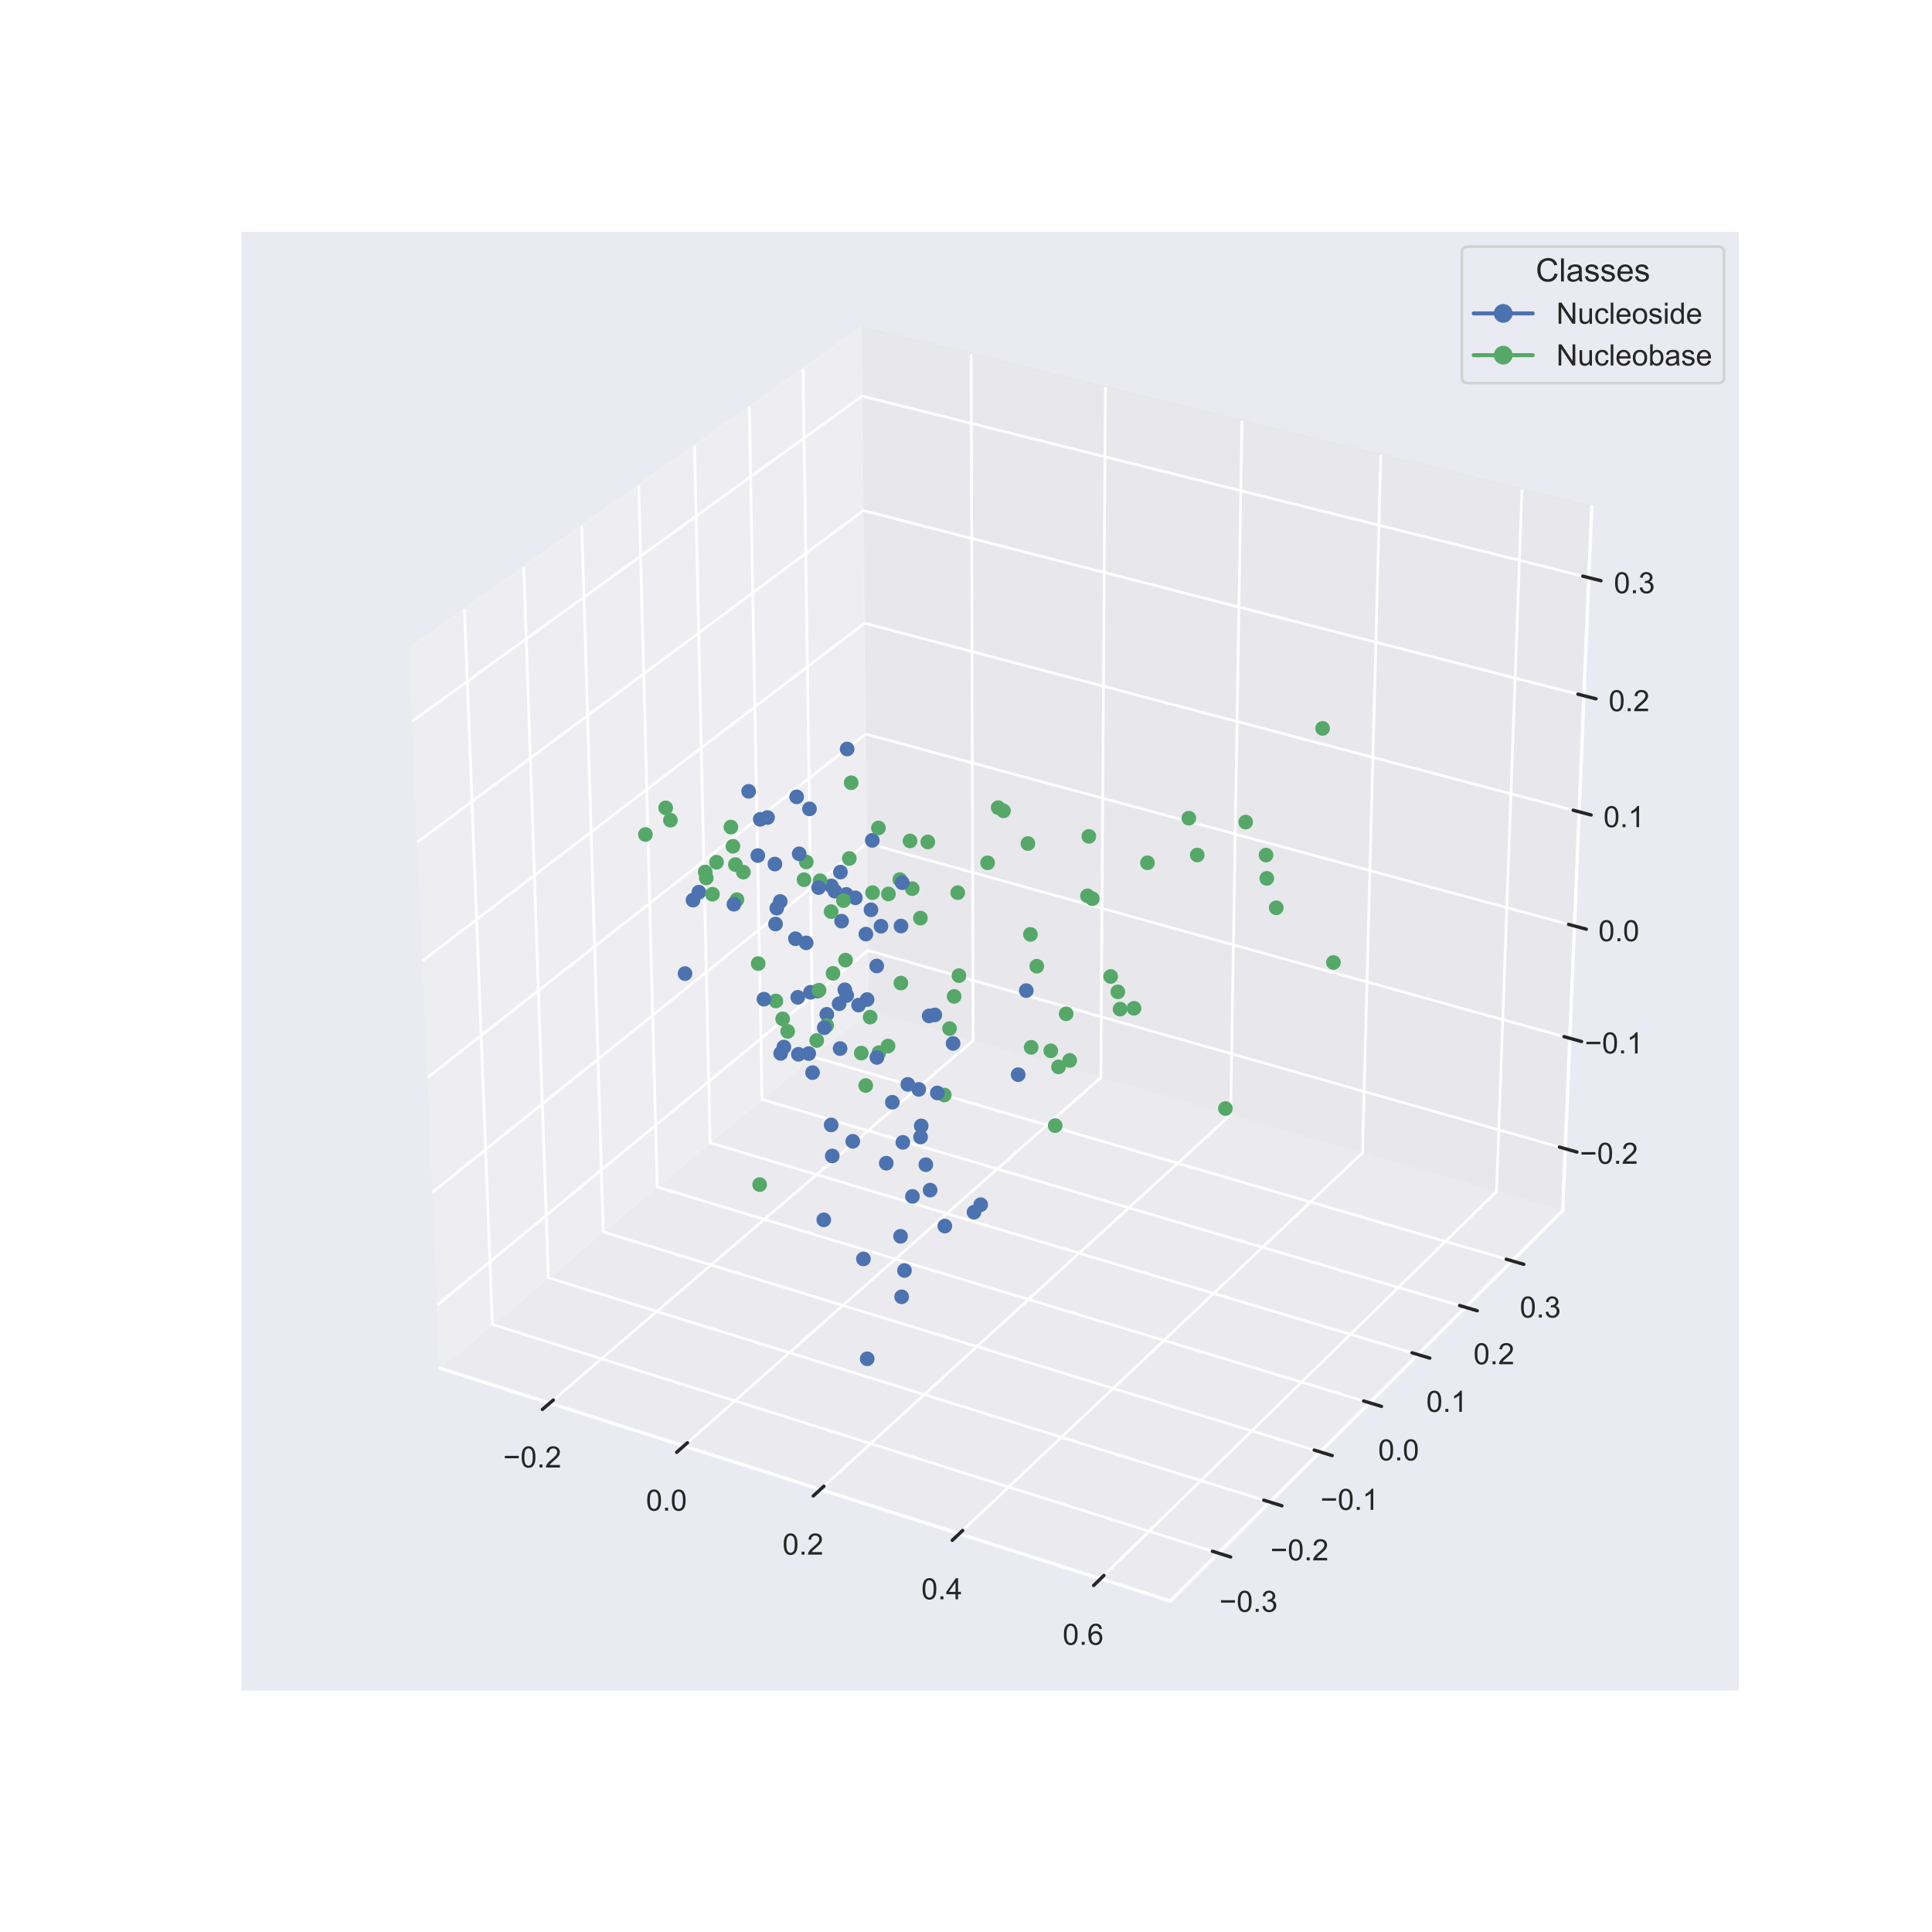 <?xml version="1.0" encoding="utf-8" standalone="no"?>
<!DOCTYPE svg PUBLIC "-//W3C//DTD SVG 1.1//EN"
  "http://www.w3.org/Graphics/SVG/1.1/DTD/svg11.dtd">
<!-- Created with matplotlib (https://matplotlib.org/) -->
<svg height="720pt" version="1.1" viewBox="0 0 720 720" width="720pt" xmlns="http://www.w3.org/2000/svg" xmlns:xlink="http://www.w3.org/1999/xlink">
 <defs>
  <style type="text/css">
*{stroke-linecap:butt;stroke-linejoin:round;}
  </style>
 </defs>
 <g id="figure_1">
  <g id="patch_1">
   <path d="M 0 720 
L 720 720 
L 720 0 
L 0 0 
z
" style="fill:#ffffff;"/>
  </g>
  <g id="patch_2">
   <path d="M 90 630 
L 648 630 
L 648 86.4 
L 90 86.4 
z
" style="fill:#eaeaf2;"/>
  </g>
  <g id="pane3d_1">
   <g id="patch_3">
    <path d="M 163.972 509.884 
L 323.674 376.605 
L 321.015 121.932 
L 152.408 241.68 
" style="fill:#f2f2f2;opacity:0.5;stroke:#f2f2f2;stroke-linejoin:miter;"/>
   </g>
  </g>
  <g id="pane3d_2">
   <g id="patch_4">
    <path d="M 323.674 376.605 
L 582.377 451.116 
L 593.201 188.764 
L 321.015 121.932 
" style="fill:#e6e6e6;opacity:0.5;stroke:#e6e6e6;stroke-linejoin:miter;"/>
   </g>
  </g>
  <g id="pane3d_3">
   <g id="patch_5">
    <path d="M 163.972 509.884 
L 436.162 596.664 
L 582.377 451.116 
L 323.674 376.605 
" style="fill:#ececec;opacity:0.5;stroke:#ececec;stroke-linejoin:miter;"/>
   </g>
  </g>
  <g id="axis3d_1">
   <g id="line2d_1">
    <path d="M 163.972 509.884 
L 436.162 596.664 
" style="fill:none;stroke:#ffffff;stroke-linecap:round;stroke-width:1.25;"/>
   </g>
   <g id="Line3DCollection_1">
    <path d="M 204.851 522.917 
L 362.639 387.828 
L 361.935 131.979 
" style="fill:none;stroke:#ffffff;"/>
    <path d="M 254.857 538.86 
L 410.249 401.54 
L 411.97 144.265 
" style="fill:none;stroke:#ffffff;"/>
    <path d="M 305.724 555.077 
L 458.619 415.472 
L 462.845 156.756 
" style="fill:none;stroke:#ffffff;"/>
    <path d="M 357.474 571.577 
L 507.766 429.627 
L 514.58 169.459 
" style="fill:none;stroke:#ffffff;"/>
    <path d="M 410.13 588.365 
L 557.71 444.012 
L 567.197 182.379 
" style="fill:none;stroke:#ffffff;"/>
   </g>
   <g id="xtick_1">
    <g id="line2d_2">
     <path clip-path="url(#pae1019890f)" d="M 376.541 350.854 
" style="fill:none;stroke:#ffffff;stroke-linecap:round;"/>
    </g>
    <g id="line2d_3">
     <path d="M 206.211 521.753 
L 202.126 525.25 
" style="fill:none;stroke:#262626;stroke-linecap:round;stroke-width:1.25;"/>
    </g>
    <g id="text_1">
     <!-- −0.2 -->
     <defs>
      <path d="M 52.828 31.203 
L 5.562 31.203 
L 5.562 39.406 
L 52.828 39.406 
z
" id="ArialMT-8722"/>
      <path d="M 4.156 35.297 
Q 4.156 48 6.766 55.734 
Q 9.375 63.484 14.516 67.672 
Q 19.672 71.875 27.484 71.875 
Q 33.25 71.875 37.594 69.547 
Q 41.938 67.234 44.766 62.859 
Q 47.609 58.5 49.219 52.219 
Q 50.828 45.953 50.828 35.297 
Q 50.828 22.703 48.234 14.969 
Q 45.656 7.234 40.5 3 
Q 35.359 -1.219 27.484 -1.219 
Q 17.141 -1.219 11.234 6.203 
Q 4.156 15.141 4.156 35.297 
z
M 13.188 35.297 
Q 13.188 17.672 17.312 11.828 
Q 21.438 6 27.484 6 
Q 33.547 6 37.672 11.859 
Q 41.797 17.719 41.797 35.297 
Q 41.797 52.984 37.672 58.781 
Q 33.547 64.594 27.391 64.594 
Q 21.344 64.594 17.719 59.469 
Q 13.188 52.938 13.188 35.297 
z
" id="ArialMT-48"/>
      <path d="M 9.078 0 
L 9.078 10.016 
L 19.094 10.016 
L 19.094 0 
z
" id="ArialMT-46"/>
      <path d="M 50.344 8.453 
L 50.344 0 
L 3.031 0 
Q 2.938 3.172 4.047 6.109 
Q 5.859 10.938 9.828 15.625 
Q 13.812 20.312 21.344 26.469 
Q 33.016 36.031 37.109 41.625 
Q 41.219 47.219 41.219 52.203 
Q 41.219 57.422 37.469 61 
Q 33.734 64.594 27.734 64.594 
Q 21.391 64.594 17.578 60.781 
Q 13.766 56.984 13.719 50.25 
L 4.688 51.172 
Q 5.609 61.281 11.656 66.578 
Q 17.719 71.875 27.938 71.875 
Q 38.234 71.875 44.234 66.156 
Q 50.25 60.453 50.25 52 
Q 50.25 47.703 48.484 43.547 
Q 46.734 39.406 42.656 34.812 
Q 38.578 30.219 29.109 22.219 
Q 21.188 15.578 18.938 13.203 
Q 16.703 10.844 15.234 8.453 
z
" id="ArialMT-50"/>
     </defs>
     <g style="fill:#262626;" transform="translate(187.526 546.886)scale(0.11 -0.11)">
      <use xlink:href="#ArialMT-8722"/>
      <use x="58.398" xlink:href="#ArialMT-48"/>
      <use x="114.014" xlink:href="#ArialMT-46"/>
      <use x="141.797" xlink:href="#ArialMT-50"/>
     </g>
    </g>
   </g>
   <g id="xtick_2">
    <g id="line2d_4">
     <path clip-path="url(#pae1019890f)" d="M 376.541 350.854 
" style="fill:none;stroke:#ffffff;stroke-linecap:round;"/>
    </g>
    <g id="line2d_5">
     <path d="M 256.197 537.676 
L 252.172 541.233 
" style="fill:none;stroke:#262626;stroke-linecap:round;stroke-width:1.25;"/>
    </g>
    <g id="text_2">
     <!-- 0.0 -->
     <g style="fill:#262626;" transform="translate(240.742 562.983)scale(0.11 -0.11)">
      <use xlink:href="#ArialMT-48"/>
      <use x="55.615" xlink:href="#ArialMT-46"/>
      <use x="83.398" xlink:href="#ArialMT-48"/>
     </g>
    </g>
   </g>
   <g id="xtick_3">
    <g id="line2d_6">
     <path clip-path="url(#pae1019890f)" d="M 376.541 350.854 
" style="fill:none;stroke:#ffffff;stroke-linecap:round;"/>
    </g>
    <g id="line2d_7">
     <path d="M 307.043 553.873 
L 303.08 557.491 
" style="fill:none;stroke:#262626;stroke-linecap:round;stroke-width:1.25;"/>
    </g>
    <g id="text_3">
     <!-- 0.2 -->
     <g style="fill:#262626;" transform="translate(291.607 579.358)scale(0.11 -0.11)">
      <use xlink:href="#ArialMT-48"/>
      <use x="55.615" xlink:href="#ArialMT-46"/>
      <use x="83.398" xlink:href="#ArialMT-50"/>
     </g>
    </g>
   </g>
   <g id="xtick_4">
    <g id="line2d_8">
     <path clip-path="url(#pae1019890f)" d="M 376.541 350.854 
" style="fill:none;stroke:#ffffff;stroke-linecap:round;"/>
    </g>
    <g id="line2d_9">
     <path d="M 358.772 570.351 
L 354.874 574.032 
" style="fill:none;stroke:#262626;stroke-linecap:round;stroke-width:1.25;"/>
    </g>
    <g id="text_4">
     <!-- 0.4 -->
     <defs>
      <path d="M 32.328 0 
L 32.328 17.141 
L 1.266 17.141 
L 1.266 25.203 
L 33.938 71.578 
L 41.109 71.578 
L 41.109 25.203 
L 50.781 25.203 
L 50.781 17.141 
L 41.109 17.141 
L 41.109 0 
z
M 32.328 25.203 
L 32.328 57.469 
L 9.906 25.203 
z
" id="ArialMT-52"/>
     </defs>
     <g style="fill:#262626;" transform="translate(343.356 596.017)scale(0.11 -0.11)">
      <use xlink:href="#ArialMT-48"/>
      <use x="55.615" xlink:href="#ArialMT-46"/>
      <use x="83.398" xlink:href="#ArialMT-52"/>
     </g>
    </g>
   </g>
   <g id="xtick_5">
    <g id="line2d_10">
     <path clip-path="url(#pae1019890f)" d="M 376.541 350.854 
" style="fill:none;stroke:#ffffff;stroke-linecap:round;"/>
    </g>
    <g id="line2d_11">
     <path d="M 411.406 587.117 
L 407.575 590.864 
" style="fill:none;stroke:#262626;stroke-linecap:round;stroke-width:1.25;"/>
    </g>
    <g id="text_5">
     <!-- 0.6 -->
     <defs>
      <path d="M 49.75 54.047 
L 41.016 53.375 
Q 39.844 58.547 37.703 60.891 
Q 34.125 64.656 28.906 64.656 
Q 24.703 64.656 21.531 62.312 
Q 17.391 59.281 14.984 53.469 
Q 12.594 47.656 12.5 36.922 
Q 15.672 41.75 20.266 44.094 
Q 24.859 46.438 29.891 46.438 
Q 38.672 46.438 44.844 39.969 
Q 51.031 33.5 51.031 23.25 
Q 51.031 16.5 48.125 10.719 
Q 45.219 4.938 40.141 1.859 
Q 35.062 -1.219 28.609 -1.219 
Q 17.625 -1.219 10.688 6.859 
Q 3.766 14.938 3.766 33.5 
Q 3.766 54.25 11.422 63.672 
Q 18.109 71.875 29.438 71.875 
Q 37.891 71.875 43.281 67.141 
Q 48.688 62.406 49.75 54.047 
z
M 13.875 23.188 
Q 13.875 18.656 15.797 14.5 
Q 17.719 10.359 21.188 8.172 
Q 24.656 6 28.469 6 
Q 34.031 6 38.031 10.484 
Q 42.047 14.984 42.047 22.703 
Q 42.047 30.125 38.078 34.391 
Q 34.125 38.672 28.125 38.672 
Q 22.172 38.672 18.016 34.391 
Q 13.875 30.125 13.875 23.188 
z
" id="ArialMT-54"/>
     </defs>
     <g style="fill:#262626;" transform="translate(396.013 612.969)scale(0.11 -0.11)">
      <use xlink:href="#ArialMT-48"/>
      <use x="55.615" xlink:href="#ArialMT-46"/>
      <use x="83.398" xlink:href="#ArialMT-54"/>
     </g>
    </g>
   </g>
  </g>
  <g id="axis3d_2">
   <g id="line2d_12">
    <path d="M 582.377 451.116 
L 436.162 596.664 
" style="fill:none;stroke:#ffffff;stroke-linecap:round;stroke-width:1.25;"/>
   </g>
   <g id="Line3DCollection_2">
    <path d="M 173.097 226.986 
L 183.501 493.585 
L 454.095 578.813 
" style="fill:none;stroke:#ffffff;"/>
    <path d="M 195.174 211.307 
L 204.361 476.177 
L 473.233 559.762 
" style="fill:none;stroke:#ffffff;"/>
    <path d="M 216.815 195.937 
L 224.83 459.095 
L 491.996 541.085 
" style="fill:none;stroke:#ffffff;"/>
    <path d="M 238.032 180.868 
L 244.918 442.33 
L 510.395 522.77 
" style="fill:none;stroke:#ffffff;"/>
    <path d="M 258.839 166.091 
L 264.637 425.874 
L 528.44 504.808 
" style="fill:none;stroke:#ffffff;"/>
    <path d="M 279.247 151.597 
L 283.995 409.719 
L 546.141 487.187 
" style="fill:none;stroke:#ffffff;"/>
    <path d="M 299.267 137.378 
L 303.005 393.855 
L 563.508 469.899 
" style="fill:none;stroke:#ffffff;"/>
   </g>
   <g id="xtick_6">
    <g id="line2d_13">
     <path clip-path="url(#pae1019890f)" d="M 376.541 350.854 
" style="fill:none;stroke:#ffffff;stroke-linecap:round;"/>
    </g>
    <g id="line2d_14">
     <path d="M 451.831 578.1 
L 458.628 580.241 
" style="fill:none;stroke:#262626;stroke-linecap:round;stroke-width:1.25;"/>
    </g>
    <g id="text_6">
     <!-- −0.3 -->
     <defs>
      <path d="M 4.203 18.891 
L 12.984 20.062 
Q 14.5 12.594 18.141 9.297 
Q 21.781 6 27 6 
Q 33.203 6 37.469 10.297 
Q 41.75 14.594 41.75 20.953 
Q 41.75 27 37.797 30.922 
Q 33.844 34.859 27.734 34.859 
Q 25.25 34.859 21.531 33.891 
L 22.516 41.609 
Q 23.391 41.5 23.922 41.5 
Q 29.547 41.5 34.031 44.422 
Q 38.531 47.359 38.531 53.469 
Q 38.531 58.297 35.25 61.469 
Q 31.984 64.656 26.812 64.656 
Q 21.688 64.656 18.266 61.422 
Q 14.844 58.203 13.875 51.766 
L 5.078 53.328 
Q 6.688 62.156 12.391 67.016 
Q 18.109 71.875 26.609 71.875 
Q 32.469 71.875 37.391 69.359 
Q 42.328 66.844 44.938 62.5 
Q 47.562 58.156 47.562 53.266 
Q 47.562 48.641 45.062 44.828 
Q 42.578 41.016 37.703 38.766 
Q 44.047 37.312 47.562 32.688 
Q 51.078 28.078 51.078 21.141 
Q 51.078 11.766 44.234 5.25 
Q 37.406 -1.266 26.953 -1.266 
Q 17.531 -1.266 11.297 4.344 
Q 5.078 9.969 4.203 18.891 
z
" id="ArialMT-51"/>
     </defs>
     <g style="fill:#262626;" transform="translate(454.418 600.685)scale(0.11 -0.11)">
      <use xlink:href="#ArialMT-8722"/>
      <use x="58.398" xlink:href="#ArialMT-48"/>
      <use x="114.014" xlink:href="#ArialMT-46"/>
      <use x="141.797" xlink:href="#ArialMT-51"/>
     </g>
    </g>
   </g>
   <g id="xtick_7">
    <g id="line2d_15">
     <path clip-path="url(#pae1019890f)" d="M 376.541 350.854 
" style="fill:none;stroke:#ffffff;stroke-linecap:round;"/>
    </g>
    <g id="line2d_16">
     <path d="M 470.984 559.063 
L 477.736 561.162 
" style="fill:none;stroke:#262626;stroke-linecap:round;stroke-width:1.25;"/>
    </g>
    <g id="text_7">
     <!-- −0.2 -->
     <g style="fill:#262626;" transform="translate(473.44 581.501)scale(0.11 -0.11)">
      <use xlink:href="#ArialMT-8722"/>
      <use x="58.398" xlink:href="#ArialMT-48"/>
      <use x="114.014" xlink:href="#ArialMT-46"/>
      <use x="141.797" xlink:href="#ArialMT-50"/>
     </g>
    </g>
   </g>
   <g id="xtick_8">
    <g id="line2d_17">
     <path clip-path="url(#pae1019890f)" d="M 376.541 350.854 
" style="fill:none;stroke:#ffffff;stroke-linecap:round;"/>
    </g>
    <g id="line2d_18">
     <path d="M 489.763 540.399 
L 496.468 542.457 
" style="fill:none;stroke:#262626;stroke-linecap:round;stroke-width:1.25;"/>
    </g>
    <g id="text_8">
     <!-- −0.1 -->
     <defs>
      <path d="M 37.25 0 
L 28.469 0 
L 28.469 56 
Q 25.297 52.984 20.141 49.953 
Q 14.984 46.922 10.891 45.406 
L 10.891 53.906 
Q 18.266 57.375 23.781 62.297 
Q 29.297 67.234 31.594 71.875 
L 37.25 71.875 
z
" id="ArialMT-49"/>
     </defs>
     <g style="fill:#262626;" transform="translate(492.089 562.693)scale(0.11 -0.11)">
      <use xlink:href="#ArialMT-8722"/>
      <use x="58.398" xlink:href="#ArialMT-48"/>
      <use x="114.014" xlink:href="#ArialMT-46"/>
      <use x="141.797" xlink:href="#ArialMT-49"/>
     </g>
    </g>
   </g>
   <g id="xtick_9">
    <g id="line2d_19">
     <path clip-path="url(#pae1019890f)" d="M 376.541 350.854 
" style="fill:none;stroke:#ffffff;stroke-linecap:round;"/>
    </g>
    <g id="line2d_20">
     <path d="M 508.176 522.098 
L 514.837 524.116 
" style="fill:none;stroke:#262626;stroke-linecap:round;stroke-width:1.25;"/>
    </g>
    <g id="text_9">
     <!-- 0.0 -->
     <g style="fill:#262626;" transform="translate(513.589 544.25)scale(0.11 -0.11)">
      <use xlink:href="#ArialMT-48"/>
      <use x="55.615" xlink:href="#ArialMT-46"/>
      <use x="83.398" xlink:href="#ArialMT-48"/>
     </g>
    </g>
   </g>
   <g id="xtick_10">
    <g id="line2d_21">
     <path clip-path="url(#pae1019890f)" d="M 376.541 350.854 
" style="fill:none;stroke:#ffffff;stroke-linecap:round;"/>
    </g>
    <g id="line2d_22">
     <path d="M 526.236 504.148 
L 532.852 506.128 
" style="fill:none;stroke:#262626;stroke-linecap:round;stroke-width:1.25;"/>
    </g>
    <g id="text_10">
     <!-- 0.1 -->
     <g style="fill:#262626;" transform="translate(531.525 526.162)scale(0.11 -0.11)">
      <use xlink:href="#ArialMT-48"/>
      <use x="55.615" xlink:href="#ArialMT-46"/>
      <use x="83.398" xlink:href="#ArialMT-49"/>
     </g>
    </g>
   </g>
   <g id="xtick_11">
    <g id="line2d_23">
     <path clip-path="url(#pae1019890f)" d="M 376.541 350.854 
" style="fill:none;stroke:#ffffff;stroke-linecap:round;"/>
    </g>
    <g id="line2d_24">
     <path d="M 543.952 486.54 
L 550.524 488.482 
" style="fill:none;stroke:#262626;stroke-linecap:round;stroke-width:1.25;"/>
    </g>
    <g id="text_11">
     <!-- 0.2 -->
     <g style="fill:#262626;" transform="translate(549.119 508.418)scale(0.11 -0.11)">
      <use xlink:href="#ArialMT-48"/>
      <use x="55.615" xlink:href="#ArialMT-46"/>
      <use x="83.398" xlink:href="#ArialMT-50"/>
     </g>
    </g>
   </g>
   <g id="xtick_12">
    <g id="line2d_25">
     <path clip-path="url(#pae1019890f)" d="M 376.541 350.854 
" style="fill:none;stroke:#ffffff;stroke-linecap:round;"/>
    </g>
    <g id="line2d_26">
     <path d="M 561.334 469.264 
L 567.862 471.17 
" style="fill:none;stroke:#262626;stroke-linecap:round;stroke-width:1.25;"/>
    </g>
    <g id="text_12">
     <!-- 0.3 -->
     <g style="fill:#262626;" transform="translate(566.382 491.009)scale(0.11 -0.11)">
      <use xlink:href="#ArialMT-48"/>
      <use x="55.615" xlink:href="#ArialMT-46"/>
      <use x="83.398" xlink:href="#ArialMT-51"/>
     </g>
    </g>
   </g>
  </g>
  <g id="axis3d_3">
   <g id="line2d_27">
    <path d="M 582.377 451.116 
L 593.201 188.764 
" style="fill:none;stroke:#ffffff;stroke-linecap:round;stroke-width:1.25;"/>
   </g>
   <g id="Line3DCollection_3">
    <path d="M 583.327 428.093 
L 323.44 354.211 
L 162.958 486.383 
" style="fill:none;stroke:#ffffff;"/>
    <path d="M 585.025 386.928 
L 323.022 314.193 
L 161.146 444.349 
" style="fill:none;stroke:#ffffff;"/>
    <path d="M 586.752 345.082 
L 322.598 273.541 
L 159.303 401.595 
" style="fill:none;stroke:#ffffff;"/>
    <path d="M 588.507 302.536 
L 322.167 232.238 
L 157.428 358.103 
" style="fill:none;stroke:#ffffff;"/>
    <path d="M 590.292 259.275 
L 321.729 190.27 
L 155.52 313.854 
" style="fill:none;stroke:#ffffff;"/>
    <path d="M 592.107 215.278 
L 321.283 147.62 
L 153.579 268.828 
" style="fill:none;stroke:#ffffff;"/>
   </g>
   <g id="xtick_13">
    <g id="line2d_28">
     <path clip-path="url(#pae1019890f)" d="M 376.541 350.854 
" style="fill:none;stroke:#ffffff;stroke-linecap:round;"/>
    </g>
    <g id="line2d_29">
     <path d="M 581.158 427.476 
L 587.669 429.327 
" style="fill:none;stroke:#262626;stroke-linecap:round;stroke-width:1.25;"/>
    </g>
    <g id="text_13">
     <!-- −0.2 -->
     <g style="fill:#262626;" transform="translate(588.764 433.707)scale(0.11 -0.11)">
      <use xlink:href="#ArialMT-8722"/>
      <use x="58.398" xlink:href="#ArialMT-48"/>
      <use x="114.014" xlink:href="#ArialMT-46"/>
      <use x="141.797" xlink:href="#ArialMT-50"/>
     </g>
    </g>
   </g>
   <g id="xtick_14">
    <g id="line2d_30">
     <path clip-path="url(#pae1019890f)" d="M 376.541 350.854 
" style="fill:none;stroke:#ffffff;stroke-linecap:round;"/>
    </g>
    <g id="line2d_31">
     <path d="M 582.838 386.321 
L 589.404 388.144 
" style="fill:none;stroke:#262626;stroke-linecap:round;stroke-width:1.25;"/>
    </g>
    <g id="text_14">
     <!-- −0.1 -->
     <g style="fill:#262626;" transform="translate(590.594 392.577)scale(0.11 -0.11)">
      <use xlink:href="#ArialMT-8722"/>
      <use x="58.398" xlink:href="#ArialMT-48"/>
      <use x="114.014" xlink:href="#ArialMT-46"/>
      <use x="141.797" xlink:href="#ArialMT-49"/>
     </g>
    </g>
   </g>
   <g id="xtick_15">
    <g id="line2d_32">
     <path clip-path="url(#pae1019890f)" d="M 376.541 350.854 
" style="fill:none;stroke:#ffffff;stroke-linecap:round;"/>
    </g>
    <g id="line2d_33">
     <path d="M 584.546 344.484 
L 591.168 346.278 
" style="fill:none;stroke:#262626;stroke-linecap:round;stroke-width:1.25;"/>
    </g>
    <g id="text_15">
     <!-- 0.0 -->
     <g style="fill:#262626;" transform="translate(595.666 350.766)scale(0.11 -0.11)">
      <use xlink:href="#ArialMT-48"/>
      <use x="55.615" xlink:href="#ArialMT-46"/>
      <use x="83.398" xlink:href="#ArialMT-48"/>
     </g>
    </g>
   </g>
   <g id="xtick_16">
    <g id="line2d_34">
     <path clip-path="url(#pae1019890f)" d="M 376.541 350.854 
" style="fill:none;stroke:#ffffff;stroke-linecap:round;"/>
    </g>
    <g id="line2d_35">
     <path d="M 586.282 301.949 
L 592.962 303.712 
" style="fill:none;stroke:#262626;stroke-linecap:round;stroke-width:1.25;"/>
    </g>
    <g id="text_16">
     <!-- 0.1 -->
     <g style="fill:#262626;" transform="translate(597.557 308.258)scale(0.11 -0.11)">
      <use xlink:href="#ArialMT-48"/>
      <use x="55.615" xlink:href="#ArialMT-46"/>
      <use x="83.398" xlink:href="#ArialMT-49"/>
     </g>
    </g>
   </g>
   <g id="xtick_17">
    <g id="line2d_36">
     <path clip-path="url(#pae1019890f)" d="M 376.541 350.854 
" style="fill:none;stroke:#ffffff;stroke-linecap:round;"/>
    </g>
    <g id="line2d_37">
     <path d="M 588.048 258.698 
L 594.785 260.429 
" style="fill:none;stroke:#262626;stroke-linecap:round;stroke-width:1.25;"/>
    </g>
    <g id="text_17">
     <!-- 0.2 -->
     <g style="fill:#262626;" transform="translate(599.48 265.035)scale(0.11 -0.11)">
      <use xlink:href="#ArialMT-48"/>
      <use x="55.615" xlink:href="#ArialMT-46"/>
      <use x="83.398" xlink:href="#ArialMT-50"/>
     </g>
    </g>
   </g>
   <g id="xtick_18">
    <g id="line2d_38">
     <path clip-path="url(#pae1019890f)" d="M 376.541 350.854 
" style="fill:none;stroke:#ffffff;stroke-linecap:round;"/>
    </g>
    <g id="line2d_39">
     <path d="M 589.843 214.713 
L 596.64 216.411 
" style="fill:none;stroke:#262626;stroke-linecap:round;stroke-width:1.25;"/>
    </g>
    <g id="text_18">
     <!-- 0.3 -->
     <g style="fill:#262626;" transform="translate(601.436 221.079)scale(0.11 -0.11)">
      <use xlink:href="#ArialMT-48"/>
      <use x="55.615" xlink:href="#ArialMT-46"/>
      <use x="83.398" xlink:href="#ArialMT-51"/>
     </g>
    </g>
   </g>
  </g>
  <g id="axes_1">
   <g id="Path3DCollection_1">
    <defs>
     <path d="M 0 2.236 
C 0.593 2.236 1.162 2 1.581 1.581 
C 2 1.162 2.236 0.593 2.236 0 
C 2.236 -0.593 2 -1.162 1.581 -1.581 
C 1.162 -2 0.593 -2.236 0 -2.236 
C -0.593 -2.236 -1.162 -2 -1.581 -1.581 
C -2 -1.162 -2.236 -0.593 -2.236 0 
C -2.236 0.593 -2 1.162 -1.581 1.581 
C -1.162 2 -0.593 2.236 0 2.236 
z
" id="mdec62c9609" style="stroke:#4c72b0;"/>
    </defs>
    <g clip-path="url(#pae1019890f)">
     <use style="fill:#4c72b0;stroke:#4c72b0;" x="314.841" xlink:href="#mdec62c9609" y="368.869"/>
    </g>
   </g>
   <g id="Path3DCollection_2">
    <defs>
     <path d="M 0 2.236 
C 0.593 2.236 1.162 2 1.581 1.581 
C 2 1.162 2.236 0.593 2.236 0 
C 2.236 -0.593 2 -1.162 1.581 -1.581 
C 1.162 -2 0.593 -2.236 0 -2.236 
C -0.593 -2.236 -1.162 -2 -1.581 -1.581 
C -2 -1.162 -2.236 -0.593 -2.236 0 
C -2.236 0.593 -2 1.162 -1.581 1.581 
C -1.162 2 -0.593 2.236 0 2.236 
z
" id="m46442fe926" style="stroke:#55a868;"/>
    </defs>
    <g clip-path="url(#pae1019890f)">
     <use style="fill:#55a868;stroke:#55a868;" x="339.958" xlink:href="#m46442fe926" y="331.176"/>
    </g>
   </g>
   <g id="Path3DCollection_3">
    <g clip-path="url(#pae1019890f)">
     <use style="fill:#55a868;stroke:#55a868;" x="335.328" xlink:href="#m46442fe926" y="327.791"/>
    </g>
   </g>
   <g id="Path3DCollection_4">
    <g clip-path="url(#pae1019890f)">
     <use style="fill:#55a868;stroke:#55a868;" x="386.375" xlink:href="#m46442fe926" y="360.079"/>
    </g>
   </g>
   <g id="legend_1">
    <g id="patch_6">
     <path d="M 547.01 142.794 
L 640.3 142.794 
Q 642.5 142.794 642.5 140.594 
L 642.5 94.1 
Q 642.5 91.9 640.3 91.9 
L 547.01 91.9 
Q 544.81 91.9 544.81 94.1 
L 544.81 140.594 
Q 544.81 142.794 547.01 142.794 
z
" style="fill:#eaeaf2;opacity:0.8;stroke:#cccccc;stroke-linejoin:miter;"/>
    </g>
    <g id="text_19">
     <!-- Classes -->
     <defs>
      <path d="M 58.797 25.094 
L 68.266 22.703 
Q 65.281 11.031 57.547 4.906 
Q 49.812 -1.219 38.625 -1.219 
Q 27.047 -1.219 19.797 3.484 
Q 12.547 8.203 8.766 17.141 
Q 4.984 26.078 4.984 36.328 
Q 4.984 47.516 9.25 55.828 
Q 13.531 64.156 21.406 68.469 
Q 29.297 72.797 38.766 72.797 
Q 49.516 72.797 56.828 67.328 
Q 64.156 61.859 67.047 51.953 
L 57.719 49.75 
Q 55.219 57.562 50.484 61.125 
Q 45.75 64.703 38.578 64.703 
Q 30.328 64.703 24.781 60.734 
Q 19.234 56.781 16.984 50.109 
Q 14.75 43.453 14.75 36.375 
Q 14.75 27.25 17.406 20.438 
Q 20.062 13.625 25.672 10.25 
Q 31.297 6.891 37.844 6.891 
Q 45.797 6.891 51.312 11.469 
Q 56.844 16.062 58.797 25.094 
z
" id="ArialMT-67"/>
      <path d="M 6.391 0 
L 6.391 71.578 
L 15.188 71.578 
L 15.188 0 
z
" id="ArialMT-108"/>
      <path d="M 40.438 6.391 
Q 35.547 2.25 31.031 0.531 
Q 26.516 -1.172 21.344 -1.172 
Q 12.797 -1.172 8.203 3 
Q 3.609 7.172 3.609 13.672 
Q 3.609 17.484 5.344 20.625 
Q 7.078 23.781 9.891 25.688 
Q 12.703 27.594 16.219 28.562 
Q 18.797 29.25 24.031 29.891 
Q 34.672 31.156 39.703 32.906 
Q 39.75 34.719 39.75 35.203 
Q 39.75 40.578 37.25 42.781 
Q 33.891 45.75 27.25 45.75 
Q 21.047 45.75 18.094 43.578 
Q 15.141 41.406 13.719 35.891 
L 5.125 37.062 
Q 6.297 42.578 8.984 45.969 
Q 11.672 49.359 16.75 51.188 
Q 21.828 53.031 28.516 53.031 
Q 35.156 53.031 39.297 51.469 
Q 43.453 49.906 45.406 47.531 
Q 47.359 45.172 48.141 41.547 
Q 48.578 39.312 48.578 33.453 
L 48.578 21.734 
Q 48.578 9.469 49.141 6.219 
Q 49.703 2.984 51.375 0 
L 42.188 0 
Q 40.828 2.734 40.438 6.391 
z
M 39.703 26.031 
Q 34.906 24.078 25.344 22.703 
Q 19.922 21.922 17.672 20.938 
Q 15.438 19.969 14.203 18.094 
Q 12.984 16.219 12.984 13.922 
Q 12.984 10.406 15.641 8.062 
Q 18.312 5.719 23.438 5.719 
Q 28.516 5.719 32.469 7.938 
Q 36.422 10.156 38.281 14.016 
Q 39.703 17 39.703 22.797 
z
" id="ArialMT-97"/>
      <path d="M 3.078 15.484 
L 11.766 16.844 
Q 12.5 11.625 15.844 8.844 
Q 19.188 6.062 25.203 6.062 
Q 31.25 6.062 34.172 8.516 
Q 37.109 10.984 37.109 14.312 
Q 37.109 17.281 34.516 19 
Q 32.719 20.172 25.531 21.969 
Q 15.875 24.422 12.141 26.203 
Q 8.406 27.984 6.469 31.125 
Q 4.547 34.281 4.547 38.094 
Q 4.547 41.547 6.125 44.5 
Q 7.719 47.469 10.453 49.422 
Q 12.5 50.922 16.031 51.969 
Q 19.578 53.031 23.641 53.031 
Q 29.734 53.031 34.344 51.266 
Q 38.969 49.516 41.156 46.5 
Q 43.359 43.5 44.188 38.484 
L 35.594 37.312 
Q 35.016 41.312 32.203 43.547 
Q 29.391 45.797 24.266 45.797 
Q 18.219 45.797 15.625 43.797 
Q 13.031 41.797 13.031 39.109 
Q 13.031 37.406 14.109 36.031 
Q 15.188 34.625 17.484 33.688 
Q 18.797 33.203 25.25 31.453 
Q 34.578 28.953 38.25 27.359 
Q 41.938 25.781 44.031 22.75 
Q 46.141 19.734 46.141 15.234 
Q 46.141 10.844 43.578 6.953 
Q 41.016 3.078 36.172 0.953 
Q 31.344 -1.172 25.25 -1.172 
Q 15.141 -1.172 9.844 3.031 
Q 4.547 7.234 3.078 15.484 
z
" id="ArialMT-115"/>
      <path d="M 42.094 16.703 
L 51.172 15.578 
Q 49.031 7.625 43.219 3.219 
Q 37.406 -1.172 28.375 -1.172 
Q 17 -1.172 10.328 5.828 
Q 3.656 12.844 3.656 25.484 
Q 3.656 38.578 10.391 45.797 
Q 17.141 53.031 27.875 53.031 
Q 38.281 53.031 44.875 45.953 
Q 51.469 38.875 51.469 26.031 
Q 51.469 25.25 51.422 23.688 
L 12.75 23.688 
Q 13.234 15.141 17.578 10.594 
Q 21.922 6.062 28.422 6.062 
Q 33.25 6.062 36.672 8.594 
Q 40.094 11.141 42.094 16.703 
z
M 13.234 30.906 
L 42.188 30.906 
Q 41.609 37.453 38.875 40.719 
Q 34.672 45.797 27.984 45.797 
Q 21.922 45.797 17.797 41.75 
Q 13.672 37.703 13.234 30.906 
z
" id="ArialMT-101"/>
     </defs>
     <g style="fill:#262626;" transform="translate(572.315 104.889)scale(0.12 -0.12)">
      <use xlink:href="#ArialMT-67"/>
      <use x="72.217" xlink:href="#ArialMT-108"/>
      <use x="94.434" xlink:href="#ArialMT-97"/>
      <use x="150.049" xlink:href="#ArialMT-115"/>
      <use x="200.049" xlink:href="#ArialMT-115"/>
      <use x="250.049" xlink:href="#ArialMT-101"/>
      <use x="305.664" xlink:href="#ArialMT-115"/>
     </g>
    </g>
    <g id="line2d_40">
     <path d="M 549.21 116.798 
L 571.21 116.798 
" style="fill:none;stroke:#4c72b0;stroke-linecap:round;stroke-width:1.5;"/>
    </g>
    <g id="line2d_41">
     <defs>
      <path d="M 0 3 
C 0.796 3 1.559 2.684 2.121 2.121 
C 2.684 1.559 3 0.796 3 0 
C 3 -0.796 2.684 -1.559 2.121 -2.121 
C 1.559 -2.684 0.796 -3 0 -3 
C -0.796 -3 -1.559 -2.684 -2.121 -2.121 
C -2.684 -1.559 -3 -0.796 -3 0 
C -3 0.796 -2.684 1.559 -2.121 2.121 
C -1.559 2.684 -0.796 3 0 3 
z
" id="m9df837959f" style="stroke:#4c72b0;"/>
     </defs>
     <g>
      <use style="fill:#4c72b0;stroke:#4c72b0;" x="560.21" xlink:href="#m9df837959f" y="116.798"/>
     </g>
    </g>
    <g id="text_20">
     <!-- Nucleoside -->
     <defs>
      <path d="M 7.625 0 
L 7.625 71.578 
L 17.328 71.578 
L 54.938 15.375 
L 54.938 71.578 
L 64.016 71.578 
L 64.016 0 
L 54.297 0 
L 16.703 56.25 
L 16.703 0 
z
" id="ArialMT-78"/>
      <path d="M 40.578 0 
L 40.578 7.625 
Q 34.516 -1.172 24.125 -1.172 
Q 19.531 -1.172 15.547 0.578 
Q 11.578 2.344 9.641 5 
Q 7.719 7.672 6.938 11.531 
Q 6.391 14.109 6.391 19.734 
L 6.391 51.859 
L 15.188 51.859 
L 15.188 23.094 
Q 15.188 16.219 15.719 13.812 
Q 16.547 10.359 19.234 8.375 
Q 21.922 6.391 25.875 6.391 
Q 29.828 6.391 33.297 8.422 
Q 36.766 10.453 38.203 13.938 
Q 39.656 17.438 39.656 24.078 
L 39.656 51.859 
L 48.438 51.859 
L 48.438 0 
z
" id="ArialMT-117"/>
      <path d="M 40.438 19 
L 49.078 17.875 
Q 47.656 8.938 41.812 3.875 
Q 35.984 -1.172 27.484 -1.172 
Q 16.844 -1.172 10.375 5.781 
Q 3.906 12.75 3.906 25.734 
Q 3.906 34.125 6.688 40.422 
Q 9.469 46.734 15.156 49.875 
Q 20.844 53.031 27.547 53.031 
Q 35.984 53.031 41.359 48.75 
Q 46.734 44.484 48.25 36.625 
L 39.703 35.297 
Q 38.484 40.531 35.375 43.156 
Q 32.281 45.797 27.875 45.797 
Q 21.234 45.797 17.078 41.031 
Q 12.938 36.281 12.938 25.984 
Q 12.938 15.531 16.938 10.797 
Q 20.953 6.062 27.391 6.062 
Q 32.562 6.062 36.031 9.234 
Q 39.5 12.406 40.438 19 
z
" id="ArialMT-99"/>
      <path d="M 3.328 25.922 
Q 3.328 40.328 11.328 47.266 
Q 18.016 53.031 27.641 53.031 
Q 38.328 53.031 45.109 46.016 
Q 51.906 39.016 51.906 26.656 
Q 51.906 16.656 48.906 10.906 
Q 45.906 5.172 40.156 2 
Q 34.422 -1.172 27.641 -1.172 
Q 16.75 -1.172 10.031 5.812 
Q 3.328 12.797 3.328 25.922 
z
M 12.359 25.922 
Q 12.359 15.969 16.703 11.016 
Q 21.047 6.062 27.641 6.062 
Q 34.188 6.062 38.531 11.031 
Q 42.875 16.016 42.875 26.219 
Q 42.875 35.844 38.5 40.797 
Q 34.125 45.75 27.641 45.75 
Q 21.047 45.75 16.703 40.812 
Q 12.359 35.891 12.359 25.922 
z
" id="ArialMT-111"/>
      <path d="M 6.641 61.469 
L 6.641 71.578 
L 15.438 71.578 
L 15.438 61.469 
z
M 6.641 0 
L 6.641 51.859 
L 15.438 51.859 
L 15.438 0 
z
" id="ArialMT-105"/>
      <path d="M 40.234 0 
L 40.234 6.547 
Q 35.297 -1.172 25.734 -1.172 
Q 19.531 -1.172 14.328 2.25 
Q 9.125 5.672 6.266 11.797 
Q 3.422 17.922 3.422 25.875 
Q 3.422 33.641 6 39.969 
Q 8.594 46.297 13.766 49.656 
Q 18.953 53.031 25.344 53.031 
Q 30.031 53.031 33.688 51.047 
Q 37.359 49.078 39.656 45.906 
L 39.656 71.578 
L 48.391 71.578 
L 48.391 0 
z
M 12.453 25.875 
Q 12.453 15.922 16.641 10.984 
Q 20.844 6.062 26.562 6.062 
Q 32.328 6.062 36.344 10.766 
Q 40.375 15.484 40.375 25.141 
Q 40.375 35.797 36.266 40.766 
Q 32.172 45.75 26.172 45.75 
Q 20.312 45.75 16.375 40.969 
Q 12.453 36.188 12.453 25.875 
z
" id="ArialMT-100"/>
     </defs>
     <g style="fill:#262626;" transform="translate(580.01 120.648)scale(0.11 -0.11)">
      <use xlink:href="#ArialMT-78"/>
      <use x="72.217" xlink:href="#ArialMT-117"/>
      <use x="127.832" xlink:href="#ArialMT-99"/>
      <use x="177.832" xlink:href="#ArialMT-108"/>
      <use x="200.049" xlink:href="#ArialMT-101"/>
      <use x="255.664" xlink:href="#ArialMT-111"/>
      <use x="311.279" xlink:href="#ArialMT-115"/>
      <use x="361.279" xlink:href="#ArialMT-105"/>
      <use x="383.496" xlink:href="#ArialMT-100"/>
      <use x="439.111" xlink:href="#ArialMT-101"/>
     </g>
    </g>
    <g id="line2d_42">
     <path d="M 549.21 132.358 
L 571.21 132.358 
" style="fill:none;stroke:#55a868;stroke-linecap:round;stroke-width:1.5;"/>
    </g>
    <g id="line2d_43">
     <defs>
      <path d="M 0 3 
C 0.796 3 1.559 2.684 2.121 2.121 
C 2.684 1.559 3 0.796 3 0 
C 3 -0.796 2.684 -1.559 2.121 -2.121 
C 1.559 -2.684 0.796 -3 0 -3 
C -0.796 -3 -1.559 -2.684 -2.121 -2.121 
C -2.684 -1.559 -3 -0.796 -3 0 
C -3 0.796 -2.684 1.559 -2.121 2.121 
C -1.559 2.684 -0.796 3 0 3 
z
" id="m4553770409" style="stroke:#55a868;"/>
     </defs>
     <g>
      <use style="fill:#55a868;stroke:#55a868;" x="560.21" xlink:href="#m4553770409" y="132.358"/>
     </g>
    </g>
    <g id="text_21">
     <!-- Nucleobase -->
     <defs>
      <path d="M 14.703 0 
L 6.547 0 
L 6.547 71.578 
L 15.328 71.578 
L 15.328 46.047 
Q 20.906 53.031 29.547 53.031 
Q 34.328 53.031 38.594 51.094 
Q 42.875 49.172 45.625 45.672 
Q 48.391 42.188 49.953 37.25 
Q 51.516 32.328 51.516 26.703 
Q 51.516 13.375 44.922 6.094 
Q 38.328 -1.172 29.109 -1.172 
Q 19.922 -1.172 14.703 6.5 
z
M 14.594 26.312 
Q 14.594 17 17.141 12.844 
Q 21.297 6.062 28.375 6.062 
Q 34.125 6.062 38.328 11.062 
Q 42.531 16.062 42.531 25.984 
Q 42.531 36.141 38.5 40.969 
Q 34.469 45.797 28.766 45.797 
Q 23 45.797 18.797 40.797 
Q 14.594 35.797 14.594 26.312 
z
" id="ArialMT-98"/>
     </defs>
     <g style="fill:#262626;" transform="translate(580.01 136.208)scale(0.11 -0.11)">
      <use xlink:href="#ArialMT-78"/>
      <use x="72.217" xlink:href="#ArialMT-117"/>
      <use x="127.832" xlink:href="#ArialMT-99"/>
      <use x="177.832" xlink:href="#ArialMT-108"/>
      <use x="200.049" xlink:href="#ArialMT-101"/>
      <use x="255.664" xlink:href="#ArialMT-111"/>
      <use x="311.279" xlink:href="#ArialMT-98"/>
      <use x="366.895" xlink:href="#ArialMT-97"/>
      <use x="422.51" xlink:href="#ArialMT-115"/>
      <use x="472.51" xlink:href="#ArialMT-101"/>
     </g>
    </g>
   </g>
   <g id="Path3DCollection_5">
    <g clip-path="url(#pae1019890f)">
     <use style="fill:#55a868;stroke:#55a868;" x="397.321" xlink:href="#m46442fe926" y="377.818"/>
    </g>
   </g>
   <g id="Path3DCollection_6">
    <g clip-path="url(#pae1019890f)">
     <use style="fill:#55a868;stroke:#55a868;" x="391.584" xlink:href="#m46442fe926" y="391.606"/>
    </g>
   </g>
   <g id="Path3DCollection_7">
    <g clip-path="url(#pae1019890f)">
     <use style="fill:#4c72b0;stroke:#4c72b0;" x="313.641" xlink:href="#mdec62c9609" y="343.292"/>
    </g>
   </g>
   <g id="Path3DCollection_8">
    <g clip-path="url(#pae1019890f)">
     <use style="fill:#55a868;stroke:#55a868;" x="471.813" xlink:href="#m46442fe926" y="318.663"/>
    </g>
   </g>
   <g id="Path3DCollection_9">
    <g clip-path="url(#pae1019890f)">
     <use style="fill:#55a868;stroke:#55a868;" x="393.237" xlink:href="#m46442fe926" y="419.487"/>
    </g>
   </g>
   <g id="Path3DCollection_10">
    <g clip-path="url(#pae1019890f)">
     <use style="fill:#4c72b0;stroke:#4c72b0;" x="312.722" xlink:href="#mdec62c9609" y="374.065"/>
    </g>
   </g>
   <g id="Path3DCollection_11">
    <g clip-path="url(#pae1019890f)">
     <use style="fill:#55a868;stroke:#55a868;" x="496.927" xlink:href="#m46442fe926" y="358.693"/>
    </g>
   </g>
   <g id="Path3DCollection_12">
    <g clip-path="url(#pae1019890f)">
     <use style="fill:#4c72b0;stroke:#4c72b0;" x="323.15" xlink:href="#mdec62c9609" y="372.504"/>
    </g>
   </g>
   <g id="Path3DCollection_13">
    <g clip-path="url(#pae1019890f)">
     <use style="fill:#55a868;stroke:#55a868;" x="413.916" xlink:href="#m46442fe926" y="363.899"/>
    </g>
   </g>
   <g id="Path3DCollection_14">
    <g clip-path="url(#pae1019890f)">
     <use style="fill:#55a868;stroke:#55a868;" x="345.764" xlink:href="#m46442fe926" y="313.767"/>
    </g>
   </g>
   <g id="Path3DCollection_15">
    <g clip-path="url(#pae1019890f)">
     <use style="fill:#55a868;stroke:#55a868;" x="475.608" xlink:href="#m46442fe926" y="338.311"/>
    </g>
   </g>
   <g id="Path3DCollection_16">
    <g clip-path="url(#pae1019890f)">
     <use style="fill:#4c72b0;stroke:#4c72b0;" x="326.731" xlink:href="#mdec62c9609" y="359.99"/>
    </g>
   </g>
   <g id="Path3DCollection_17">
    <g clip-path="url(#pae1019890f)">
     <use style="fill:#4c72b0;stroke:#4c72b0;" x="322.695" xlink:href="#mdec62c9609" y="348.113"/>
    </g>
   </g>
   <g id="Path3DCollection_18">
    <g clip-path="url(#pae1019890f)">
     <use style="fill:#4c72b0;stroke:#4c72b0;" x="328.314" xlink:href="#mdec62c9609" y="345.178"/>
    </g>
   </g>
   <g id="Path3DCollection_19">
    <g clip-path="url(#pae1019890f)">
     <use style="fill:#4c72b0;stroke:#4c72b0;" x="289.012" xlink:href="#mdec62c9609" y="344.348"/>
    </g>
   </g>
   <g id="Path3DCollection_20">
    <g clip-path="url(#pae1019890f)">
     <use style="fill:#4c72b0;stroke:#4c72b0;" x="379.448" xlink:href="#mdec62c9609" y="400.493"/>
    </g>
   </g>
   <g id="Path3DCollection_21">
    <g clip-path="url(#pae1019890f)">
     <use style="fill:#4c72b0;stroke:#4c72b0;" x="302.044" xlink:href="#mdec62c9609" y="369.808"/>
    </g>
   </g>
   <g id="Path3DCollection_22">
    <g clip-path="url(#pae1019890f)">
     <use style="fill:#55a868;stroke:#55a868;" x="398.645" xlink:href="#m46442fe926" y="395.186"/>
    </g>
   </g>
   <g id="Path3DCollection_23">
    <g clip-path="url(#pae1019890f)">
     <use style="fill:#55a868;stroke:#55a868;" x="405.27" xlink:href="#m46442fe926" y="333.854"/>
    </g>
   </g>
   <g id="Path3DCollection_24">
    <g clip-path="url(#pae1019890f)">
     <use style="fill:#4c72b0;stroke:#4c72b0;" x="296.441" xlink:href="#mdec62c9609" y="349.837"/>
    </g>
   </g>
   <g id="Path3DCollection_25">
    <g clip-path="url(#pae1019890f)">
     <use style="fill:#4c72b0;stroke:#4c72b0;" x="336.226" xlink:href="#mdec62c9609" y="328.947"/>
    </g>
   </g>
   <g id="Path3DCollection_26">
    <g clip-path="url(#pae1019890f)">
     <use style="fill:#4c72b0;stroke:#4c72b0;" x="255.288" xlink:href="#mdec62c9609" y="362.829"/>
    </g>
   </g>
   <g id="Path3DCollection_27">
    <g clip-path="url(#pae1019890f)">
     <use style="fill:#4c72b0;stroke:#4c72b0;" x="306.997" xlink:href="#mdec62c9609" y="454.6"/>
    </g>
   </g>
   <g id="Path3DCollection_28">
    <g clip-path="url(#pae1019890f)">
     <use style="fill:#55a868;stroke:#55a868;" x="320.974" xlink:href="#m46442fe926" y="392.458"/>
    </g>
   </g>
   <g id="Path3DCollection_29">
    <g clip-path="url(#pae1019890f)">
     <use style="fill:#4c72b0;stroke:#4c72b0;" x="311.111" xlink:href="#mdec62c9609" y="332.116"/>
    </g>
   </g>
   <g id="Path3DCollection_30">
    <g clip-path="url(#pae1019890f)">
     <use style="fill:#55a868;stroke:#55a868;" x="289.135" xlink:href="#m46442fe926" y="373.032"/>
    </g>
   </g>
   <g id="Path3DCollection_31">
    <g clip-path="url(#pae1019890f)">
     <use style="fill:#55a868;stroke:#55a868;" x="309.735" xlink:href="#m46442fe926" y="339.733"/>
    </g>
   </g>
   <g id="Path3DCollection_32">
    <g clip-path="url(#pae1019890f)">
     <use style="fill:#4c72b0;stroke:#4c72b0;" x="330.287" xlink:href="#mdec62c9609" y="433.49"/>
    </g>
   </g>
   <g id="Path3DCollection_33">
    <g clip-path="url(#pae1019890f)">
     <use style="fill:#4c72b0;stroke:#4c72b0;" x="309.835" xlink:href="#mdec62c9609" y="330.163"/>
    </g>
   </g>
   <g id="Path3DCollection_34">
    <g clip-path="url(#pae1019890f)">
     <use style="fill:#55a868;stroke:#55a868;" x="339.133" xlink:href="#m46442fe926" y="313.388"/>
    </g>
   </g>
   <g id="Path3DCollection_35">
    <g clip-path="url(#pae1019890f)">
     <use style="fill:#4c72b0;stroke:#4c72b0;" x="284.693" xlink:href="#mdec62c9609" y="372.362"/>
    </g>
   </g>
   <g id="Path3DCollection_36">
    <g clip-path="url(#pae1019890f)">
     <use style="fill:#4c72b0;stroke:#4c72b0;" x="289.486" xlink:href="#mdec62c9609" y="338.452"/>
    </g>
   </g>
   <g id="Path3DCollection_37">
    <g clip-path="url(#pae1019890f)">
     <use style="fill:#4c72b0;stroke:#4c72b0;" x="258.264" xlink:href="#mdec62c9609" y="335.449"/>
    </g>
   </g>
   <g id="Path3DCollection_38">
    <g clip-path="url(#pae1019890f)">
     <use style="fill:#4c72b0;stroke:#4c72b0;" x="308.12" xlink:href="#mdec62c9609" y="378.002"/>
    </g>
   </g>
   <g id="Path3DCollection_39">
    <g clip-path="url(#pae1019890f)">
     <use style="fill:#55a868;stroke:#55a868;" x="282.558" xlink:href="#m46442fe926" y="359.094"/>
    </g>
   </g>
   <g id="Path3DCollection_40">
    <g clip-path="url(#pae1019890f)">
     <use style="fill:#4c72b0;stroke:#4c72b0;" x="315.39" xlink:href="#mdec62c9609" y="333.317"/>
    </g>
   </g>
   <g id="Path3DCollection_41">
    <g clip-path="url(#pae1019890f)">
     <use style="fill:#55a868;stroke:#55a868;" x="299.635" xlink:href="#m46442fe926" y="327.843"/>
    </g>
   </g>
   <g id="Path3DCollection_42">
    <g clip-path="url(#pae1019890f)">
     <use style="fill:#55a868;stroke:#55a868;" x="351.923" xlink:href="#m46442fe926" y="408.084"/>
    </g>
   </g>
   <g id="Path3DCollection_43">
    <g clip-path="url(#pae1019890f)">
     <use style="fill:#4c72b0;stroke:#4c72b0;" x="292.129" xlink:href="#mdec62c9609" y="390.199"/>
    </g>
   </g>
   <g id="Path3DCollection_44">
    <g clip-path="url(#pae1019890f)">
     <use style="fill:#4c72b0;stroke:#4c72b0;" x="338.323" xlink:href="#mdec62c9609" y="404.117"/>
    </g>
   </g>
   <g id="Path3DCollection_45">
    <g clip-path="url(#pae1019890f)">
     <use style="fill:#55a868;stroke:#55a868;" x="407.061" xlink:href="#m46442fe926" y="334.906"/>
    </g>
   </g>
   <g id="Path3DCollection_46">
    <g clip-path="url(#pae1019890f)">
     <use style="fill:#4c72b0;stroke:#4c72b0;" x="318.769" xlink:href="#mdec62c9609" y="334.586"/>
    </g>
   </g>
   <g id="Path3DCollection_47">
    <g clip-path="url(#pae1019890f)">
     <use style="fill:#55a868;stroke:#55a868;" x="327.53" xlink:href="#m46442fe926" y="392.291"/>
    </g>
   </g>
   <g id="Path3DCollection_48">
    <g clip-path="url(#pae1019890f)">
     <use style="fill:#4c72b0;stroke:#4c72b0;" x="335.605" xlink:href="#mdec62c9609" y="460.732"/>
    </g>
   </g>
   <g id="Path3DCollection_49">
    <g clip-path="url(#pae1019890f)">
     <use style="fill:#4c72b0;stroke:#4c72b0;" x="297.534" xlink:href="#mdec62c9609" y="392.906"/>
    </g>
   </g>
   <g id="Path3DCollection_50">
    <g clip-path="url(#pae1019890f)">
     <use style="fill:#55a868;stroke:#55a868;" x="394.475" xlink:href="#m46442fe926" y="397.606"/>
    </g>
   </g>
   <g id="Path3DCollection_51">
    <g clip-path="url(#pae1019890f)">
     <use style="fill:#4c72b0;stroke:#4c72b0;" x="296.893" xlink:href="#mdec62c9609" y="296.969"/>
    </g>
   </g>
   <g id="Path3DCollection_52">
    <g clip-path="url(#pae1019890f)">
     <use style="fill:#4c72b0;stroke:#4c72b0;" x="310.159" xlink:href="#mdec62c9609" y="430.791"/>
    </g>
   </g>
   <g id="Path3DCollection_53">
    <g clip-path="url(#pae1019890f)">
     <use style="fill:#55a868;stroke:#55a868;" x="315.11" xlink:href="#m46442fe926" y="357.81"/>
    </g>
   </g>
   <g id="Path3DCollection_54">
    <g clip-path="url(#pae1019890f)">
     <use style="fill:#4c72b0;stroke:#4c72b0;" x="300.434" xlink:href="#mdec62c9609" y="351.377"/>
    </g>
   </g>
   <g id="Path3DCollection_55">
    <g clip-path="url(#pae1019890f)">
     <use style="fill:#55a868;stroke:#55a868;" x="274.646" xlink:href="#m46442fe926" y="335.272"/>
    </g>
   </g>
   <g id="Path3DCollection_56">
    <g clip-path="url(#pae1019890f)">
     <use style="fill:#55a868;stroke:#55a868;" x="316.504" xlink:href="#m46442fe926" y="319.926"/>
    </g>
   </g>
   <g id="Path3DCollection_57">
    <g clip-path="url(#pae1019890f)">
     <use style="fill:#55a868;stroke:#55a868;" x="355.577" xlink:href="#m46442fe926" y="371.337"/>
    </g>
   </g>
   <g id="Path3DCollection_58">
    <g clip-path="url(#pae1019890f)">
     <use style="fill:#4c72b0;stroke:#4c72b0;" x="324.583" xlink:href="#mdec62c9609" y="339.057"/>
    </g>
   </g>
   <g id="Path3DCollection_59">
    <g clip-path="url(#pae1019890f)">
     <use style="fill:#4c72b0;stroke:#4c72b0;" x="335.777" xlink:href="#mdec62c9609" y="345.105"/>
    </g>
   </g>
   <g id="Path3DCollection_60">
    <g clip-path="url(#pae1019890f)">
     <use style="fill:#55a868;stroke:#55a868;" x="317.213" xlink:href="#m46442fe926" y="291.711"/>
    </g>
   </g>
   <g id="Path3DCollection_61">
    <g clip-path="url(#pae1019890f)">
     <use style="fill:#4c72b0;stroke:#4c72b0;" x="315.7" xlink:href="#mdec62c9609" y="279.13"/>
    </g>
   </g>
   <g id="Path3DCollection_62">
    <g clip-path="url(#pae1019890f)">
     <use style="fill:#55a868;stroke:#55a868;" x="325.18" xlink:href="#m46442fe926" y="332.666"/>
    </g>
   </g>
   <g id="Path3DCollection_63">
    <g clip-path="url(#pae1019890f)">
     <use style="fill:#4c72b0;stroke:#4c72b0;" x="362.98" xlink:href="#mdec62c9609" y="451.745"/>
    </g>
   </g>
   <g id="Path3DCollection_64">
    <g clip-path="url(#pae1019890f)">
     <use style="fill:#4c72b0;stroke:#4c72b0;" x="342.384" xlink:href="#mdec62c9609" y="405.976"/>
    </g>
   </g>
   <g id="Path3DCollection_65">
    <g clip-path="url(#pae1019890f)">
     <use style="fill:#55a868;stroke:#55a868;" x="308.068" xlink:href="#m46442fe926" y="382.146"/>
    </g>
   </g>
   <g id="Path3DCollection_66">
    <g clip-path="url(#pae1019890f)">
     <use style="fill:#4c72b0;stroke:#4c72b0;" x="313.2" xlink:href="#mdec62c9609" y="324.992"/>
    </g>
   </g>
   <g id="Path3DCollection_67">
    <g clip-path="url(#pae1019890f)">
     <use style="fill:#55a868;stroke:#55a868;" x="304.367" xlink:href="#m46442fe926" y="387.758"/>
    </g>
   </g>
   <g id="Path3DCollection_68">
    <g clip-path="url(#pae1019890f)">
     <use style="fill:#4c72b0;stroke:#4c72b0;" x="290.774" xlink:href="#mdec62c9609" y="335.954"/>
    </g>
   </g>
   <g id="Path3DCollection_69">
    <g clip-path="url(#pae1019890f)">
     <use style="fill:#55a868;stroke:#55a868;" x="283.096" xlink:href="#m46442fe926" y="441.465"/>
    </g>
   </g>
   <g id="Path3DCollection_70">
    <g clip-path="url(#pae1019890f)">
     <use style="fill:#55a868;stroke:#55a868;" x="343.011" xlink:href="#m46442fe926" y="342.152"/>
    </g>
   </g>
   <g id="Path3DCollection_71">
    <g clip-path="url(#pae1019890f)">
     <use style="fill:#4c72b0;stroke:#4c72b0;" x="365.474" xlink:href="#mdec62c9609" y="448.951"/>
    </g>
   </g>
   <g id="Path3DCollection_72">
    <g clip-path="url(#pae1019890f)">
     <use style="fill:#4c72b0;stroke:#4c72b0;" x="346.256" xlink:href="#mdec62c9609" y="378.603"/>
    </g>
   </g>
   <g id="Path3DCollection_73">
    <g clip-path="url(#pae1019890f)">
     <use style="fill:#55a868;stroke:#55a868;" x="371.994" xlink:href="#m46442fe926" y="300.989"/>
    </g>
   </g>
   <g id="Path3DCollection_74">
    <g clip-path="url(#pae1019890f)">
     <use style="fill:#4c72b0;stroke:#4c72b0;" x="349.316" xlink:href="#mdec62c9609" y="407.306"/>
    </g>
   </g>
   <g id="Path3DCollection_75">
    <g clip-path="url(#pae1019890f)">
     <use style="fill:#55a868;stroke:#55a868;" x="324.274" xlink:href="#m46442fe926" y="379.051"/>
    </g>
   </g>
   <g id="Path3DCollection_76">
    <g clip-path="url(#pae1019890f)">
     <use style="fill:#55a868;stroke:#55a868;" x="322.628" xlink:href="#m46442fe926" y="404.541"/>
    </g>
   </g>
   <g id="Path3DCollection_77">
    <g clip-path="url(#pae1019890f)">
     <use style="fill:#55a868;stroke:#55a868;" x="384.003" xlink:href="#m46442fe926" y="348.219"/>
    </g>
   </g>
   <g id="Path3DCollection_78">
    <g clip-path="url(#pae1019890f)">
     <use style="fill:#4c72b0;stroke:#4c72b0;" x="336.02" xlink:href="#mdec62c9609" y="483.28"/>
    </g>
   </g>
   <g id="Path3DCollection_79">
    <g clip-path="url(#pae1019890f)">
     <use style="fill:#55a868;stroke:#55a868;" x="293.542" xlink:href="#m46442fe926" y="384.37"/>
    </g>
   </g>
   <g id="Path3DCollection_80">
    <g clip-path="url(#pae1019890f)">
     <use style="fill:#4c72b0;stroke:#4c72b0;" x="283.326" xlink:href="#mdec62c9609" y="305.337"/>
    </g>
   </g>
   <g id="Path3DCollection_81">
    <g clip-path="url(#pae1019890f)">
     <use style="fill:#4c72b0;stroke:#4c72b0;" x="382.461" xlink:href="#mdec62c9609" y="369.172"/>
    </g>
   </g>
   <g id="Path3DCollection_82">
    <g clip-path="url(#pae1019890f)">
     <use style="fill:#55a868;stroke:#55a868;" x="330.944" xlink:href="#m46442fe926" y="389.83"/>
    </g>
   </g>
   <g id="Path3DCollection_83">
    <g clip-path="url(#pae1019890f)">
     <use style="fill:#4c72b0;stroke:#4c72b0;" x="343.067" xlink:href="#mdec62c9609" y="423.713"/>
    </g>
   </g>
   <g id="Path3DCollection_84">
    <g clip-path="url(#pae1019890f)">
     <use style="fill:#55a868;stroke:#55a868;" x="331.103" xlink:href="#m46442fe926" y="333.155"/>
    </g>
   </g>
   <g id="Path3DCollection_85">
    <g clip-path="url(#pae1019890f)">
     <use style="fill:#55a868;stroke:#55a868;" x="277.017" xlink:href="#m46442fe926" y="325.01"/>
    </g>
   </g>
   <g id="Path3DCollection_86">
    <g clip-path="url(#pae1019890f)">
     <use style="fill:#55a868;stroke:#55a868;" x="300.486" xlink:href="#m46442fe926" y="321.225"/>
    </g>
   </g>
   <g id="Path3DCollection_87">
    <g clip-path="url(#pae1019890f)">
     <use style="fill:#4c72b0;stroke:#4c72b0;" x="302.811" xlink:href="#mdec62c9609" y="399.731"/>
    </g>
   </g>
   <g id="Path3DCollection_88">
    <g clip-path="url(#pae1019890f)">
     <use style="fill:#4c72b0;stroke:#4c72b0;" x="348.385" xlink:href="#mdec62c9609" y="378.235"/>
    </g>
   </g>
   <g id="Path3DCollection_89">
    <g clip-path="url(#pae1019890f)">
     <use style="fill:#55a868;stroke:#55a868;" x="305.611" xlink:href="#m46442fe926" y="328.224"/>
    </g>
   </g>
   <g id="Path3DCollection_90">
    <g clip-path="url(#pae1019890f)">
     <use style="fill:#55a868;stroke:#55a868;" x="262.811" xlink:href="#m46442fe926" y="324.993"/>
    </g>
   </g>
   <g id="Path3DCollection_91">
    <g clip-path="url(#pae1019890f)">
     <use style="fill:#4c72b0;stroke:#4c72b0;" x="305.07" xlink:href="#mdec62c9609" y="330.778"/>
    </g>
   </g>
   <g id="Path3DCollection_92">
    <g clip-path="url(#pae1019890f)">
     <use style="fill:#4c72b0;stroke:#4c72b0;" x="297.83" xlink:href="#mdec62c9609" y="318.193"/>
    </g>
   </g>
   <g id="Path3DCollection_93">
    <g clip-path="url(#pae1019890f)">
     <use style="fill:#55a868;stroke:#55a868;" x="427.627" xlink:href="#m46442fe926" y="321.535"/>
    </g>
   </g>
   <g id="Path3DCollection_94">
    <g clip-path="url(#pae1019890f)">
     <use style="fill:#4c72b0;stroke:#4c72b0;" x="301.381" xlink:href="#mdec62c9609" y="392.633"/>
    </g>
   </g>
   <g id="Path3DCollection_95">
    <g clip-path="url(#pae1019890f)">
     <use style="fill:#55a868;stroke:#55a868;" x="267.03" xlink:href="#m46442fe926" y="321.327"/>
    </g>
   </g>
   <g id="Path3DCollection_96">
    <g clip-path="url(#pae1019890f)">
     <use style="fill:#55a868;stroke:#55a868;" x="417.418" xlink:href="#m46442fe926" y="376.067"/>
    </g>
   </g>
   <g id="Path3DCollection_97">
    <g clip-path="url(#pae1019890f)">
     <use style="fill:#55a868;stroke:#55a868;" x="446.183" xlink:href="#m46442fe926" y="318.637"/>
    </g>
   </g>
   <g id="Path3DCollection_98">
    <g clip-path="url(#pae1019890f)">
     <use style="fill:#4c72b0;stroke:#4c72b0;" x="325.08" xlink:href="#mdec62c9609" y="313.186"/>
    </g>
   </g>
   <g id="Path3DCollection_99">
    <g clip-path="url(#pae1019890f)">
     <use style="fill:#4c72b0;stroke:#4c72b0;" x="336.465" xlink:href="#mdec62c9609" y="425.727"/>
    </g>
   </g>
   <g id="Path3DCollection_100">
    <g clip-path="url(#pae1019890f)">
     <use style="fill:#4c72b0;stroke:#4c72b0;" x="260.47" xlink:href="#mdec62c9609" y="332.488"/>
    </g>
   </g>
   <g id="Path3DCollection_101">
    <g clip-path="url(#pae1019890f)">
     <use style="fill:#4c72b0;stroke:#4c72b0;" x="332.549" xlink:href="#mdec62c9609" y="410.786"/>
    </g>
   </g>
   <g id="Path3DCollection_102">
    <g clip-path="url(#pae1019890f)">
     <use style="fill:#55a868;stroke:#55a868;" x="263.206" xlink:href="#m46442fe926" y="327.204"/>
    </g>
   </g>
   <g id="Path3DCollection_103">
    <g clip-path="url(#pae1019890f)">
     <use style="fill:#55a868;stroke:#55a868;" x="422.612" xlink:href="#m46442fe926" y="375.756"/>
    </g>
   </g>
   <g id="Path3DCollection_104">
    <g clip-path="url(#pae1019890f)">
     <use style="fill:#4c72b0;stroke:#4c72b0;" x="301.674" xlink:href="#mdec62c9609" y="301.445"/>
    </g>
   </g>
   <g id="Path3DCollection_105">
    <g clip-path="url(#pae1019890f)">
     <use style="fill:#4c72b0;stroke:#4c72b0;" x="309.75" xlink:href="#mdec62c9609" y="419.227"/>
    </g>
   </g>
   <g id="Path3DCollection_106">
    <g clip-path="url(#pae1019890f)">
     <use style="fill:#55a868;stroke:#55a868;" x="310.439" xlink:href="#m46442fe926" y="362.744"/>
    </g>
   </g>
   <g id="Path3DCollection_107">
    <g clip-path="url(#pae1019890f)">
     <use style="fill:#55a868;stroke:#55a868;" x="314.337" xlink:href="#m46442fe926" y="335.627"/>
    </g>
   </g>
   <g id="Path3DCollection_108">
    <g clip-path="url(#pae1019890f)">
     <use style="fill:#55a868;stroke:#55a868;" x="327.366" xlink:href="#m46442fe926" y="308.557"/>
    </g>
   </g>
   <g id="Path3DCollection_109">
    <g clip-path="url(#pae1019890f)">
     <use style="fill:#55a868;stroke:#55a868;" x="272.374" xlink:href="#m46442fe926" y="308.228"/>
    </g>
   </g>
   <g id="Path3DCollection_110">
    <g clip-path="url(#pae1019890f)">
     <use style="fill:#4c72b0;stroke:#4c72b0;" x="297.304" xlink:href="#mdec62c9609" y="371.674"/>
    </g>
   </g>
   <g id="Path3DCollection_111">
    <g clip-path="url(#pae1019890f)">
     <use style="fill:#4c72b0;stroke:#4c72b0;" x="321.766" xlink:href="#mdec62c9609" y="469.177"/>
    </g>
   </g>
   <g id="Path3DCollection_112">
    <g clip-path="url(#pae1019890f)">
     <use style="fill:#55a868;stroke:#55a868;" x="274.058" xlink:href="#m46442fe926" y="322.197"/>
    </g>
   </g>
   <g id="Path3DCollection_113">
    <g clip-path="url(#pae1019890f)">
     <use style="fill:#55a868;stroke:#55a868;" x="240.526" xlink:href="#m46442fe926" y="310.993"/>
    </g>
   </g>
   <g id="Path3DCollection_114">
    <g clip-path="url(#pae1019890f)">
     <use style="fill:#55a868;stroke:#55a868;" x="265.52" xlink:href="#m46442fe926" y="333.257"/>
    </g>
   </g>
   <g id="Path3DCollection_115">
    <g clip-path="url(#pae1019890f)">
     <use style="fill:#4c72b0;stroke:#4c72b0;" x="346.624" xlink:href="#mdec62c9609" y="443.524"/>
    </g>
   </g>
   <g id="Path3DCollection_116">
    <g clip-path="url(#pae1019890f)">
     <use style="fill:#55a868;stroke:#55a868;" x="273.136" xlink:href="#m46442fe926" y="315.385"/>
    </g>
   </g>
   <g id="Path3DCollection_117">
    <g clip-path="url(#pae1019890f)">
     <use style="fill:#55a868;stroke:#55a868;" x="405.787" xlink:href="#m46442fe926" y="311.685"/>
    </g>
   </g>
   <g id="Path3DCollection_118">
    <g clip-path="url(#pae1019890f)">
     <use style="fill:#4c72b0;stroke:#4c72b0;" x="326.805" xlink:href="#mdec62c9609" y="394.077"/>
    </g>
   </g>
   <g id="Path3DCollection_119">
    <g clip-path="url(#pae1019890f)">
     <use style="fill:#4c72b0;stroke:#4c72b0;" x="337.074" xlink:href="#mdec62c9609" y="473.473"/>
    </g>
   </g>
   <g id="Path3DCollection_120">
    <g clip-path="url(#pae1019890f)">
     <use style="fill:#4c72b0;stroke:#4c72b0;" x="317.795" xlink:href="#mdec62c9609" y="425.33"/>
    </g>
   </g>
   <g id="Path3DCollection_121">
    <g clip-path="url(#pae1019890f)">
     <use style="fill:#4c72b0;stroke:#4c72b0;" x="273.515" xlink:href="#mdec62c9609" y="336.984"/>
    </g>
   </g>
   <g id="Path3DCollection_122">
    <g clip-path="url(#pae1019890f)">
     <use style="fill:#55a868;stroke:#55a868;" x="249.839" xlink:href="#m46442fe926" y="305.662"/>
    </g>
   </g>
   <g id="Path3DCollection_123">
    <g clip-path="url(#pae1019890f)">
     <use style="fill:#55a868;stroke:#55a868;" x="248.078" xlink:href="#m46442fe926" y="301.053"/>
    </g>
   </g>
   <g id="Path3DCollection_124">
    <g clip-path="url(#pae1019890f)">
     <use style="fill:#55a868;stroke:#55a868;" x="291.673" xlink:href="#m46442fe926" y="379.704"/>
    </g>
   </g>
   <g id="Path3DCollection_125">
    <g clip-path="url(#pae1019890f)">
     <use style="fill:#4c72b0;stroke:#4c72b0;" x="288.789" xlink:href="#mdec62c9609" y="322.011"/>
    </g>
   </g>
   <g id="Path3DCollection_126">
    <g clip-path="url(#pae1019890f)">
     <use style="fill:#55a868;stroke:#55a868;" x="472.092" xlink:href="#m46442fe926" y="327.34"/>
    </g>
   </g>
   <g id="Path3DCollection_127">
    <g clip-path="url(#pae1019890f)">
     <use style="fill:#4c72b0;stroke:#4c72b0;" x="323.178" xlink:href="#mdec62c9609" y="506.382"/>
    </g>
   </g>
   <g id="Path3DCollection_128">
    <g clip-path="url(#pae1019890f)">
     <use style="fill:#55a868;stroke:#55a868;" x="464.229" xlink:href="#m46442fe926" y="306.364"/>
    </g>
   </g>
   <g id="Path3DCollection_129">
    <g clip-path="url(#pae1019890f)">
     <use style="fill:#4c72b0;stroke:#4c72b0;" x="279.001" xlink:href="#mdec62c9609" y="294.911"/>
    </g>
   </g>
   <g id="Path3DCollection_130">
    <g clip-path="url(#pae1019890f)">
     <use style="fill:#4c72b0;stroke:#4c72b0;" x="290.932" xlink:href="#mdec62c9609" y="392.569"/>
    </g>
   </g>
   <g id="Path3DCollection_131">
    <g clip-path="url(#pae1019890f)">
     <use style="fill:#55a868;stroke:#55a868;" x="416.596" xlink:href="#m46442fe926" y="369.628"/>
    </g>
   </g>
   <g id="Path3DCollection_132">
    <g clip-path="url(#pae1019890f)">
     <use style="fill:#4c72b0;stroke:#4c72b0;" x="286.036" xlink:href="#mdec62c9609" y="304.66"/>
    </g>
   </g>
   <g id="Path3DCollection_133">
    <g clip-path="url(#pae1019890f)">
     <use style="fill:#55a868;stroke:#55a868;" x="384.284" xlink:href="#m46442fe926" y="390.306"/>
    </g>
   </g>
   <g id="Path3DCollection_134">
    <g clip-path="url(#pae1019890f)">
     <use style="fill:#4c72b0;stroke:#4c72b0;" x="304.703" xlink:href="#mdec62c9609" y="369.348"/>
    </g>
   </g>
   <g id="Path3DCollection_135">
    <g clip-path="url(#pae1019890f)">
     <use style="fill:#55a868;stroke:#55a868;" x="305.238" xlink:href="#m46442fe926" y="369.03"/>
    </g>
   </g>
   <g id="Path3DCollection_136">
    <g clip-path="url(#pae1019890f)">
     <use style="fill:#55a868;stroke:#55a868;" x="356.923" xlink:href="#m46442fe926" y="332.668"/>
    </g>
   </g>
   <g id="Path3DCollection_137">
    <g clip-path="url(#pae1019890f)">
     <use style="fill:#4c72b0;stroke:#4c72b0;" x="282.418" xlink:href="#mdec62c9609" y="318.839"/>
    </g>
   </g>
   <g id="Path3DCollection_138">
    <g clip-path="url(#pae1019890f)">
     <use style="fill:#55a868;stroke:#55a868;" x="335.735" xlink:href="#m46442fe926" y="366.357"/>
    </g>
   </g>
   <g id="Path3DCollection_139">
    <g clip-path="url(#pae1019890f)">
     <use style="fill:#4c72b0;stroke:#4c72b0;" x="307.174" xlink:href="#mdec62c9609" y="383.007"/>
    </g>
   </g>
   <g id="Path3DCollection_140">
    <g clip-path="url(#pae1019890f)">
     <use style="fill:#55a868;stroke:#55a868;" x="373.973" xlink:href="#m46442fe926" y="302.181"/>
    </g>
   </g>
   <g id="Path3DCollection_141">
    <g clip-path="url(#pae1019890f)">
     <use style="fill:#55a868;stroke:#55a868;" x="368.053" xlink:href="#m46442fe926" y="321.541"/>
    </g>
   </g>
   <g id="Path3DCollection_142">
    <g clip-path="url(#pae1019890f)">
     <use style="fill:#4c72b0;stroke:#4c72b0;" x="315.544" xlink:href="#mdec62c9609" y="370.976"/>
    </g>
   </g>
   <g id="Path3DCollection_143">
    <g clip-path="url(#pae1019890f)">
     <use style="fill:#4c72b0;stroke:#4c72b0;" x="319.967" xlink:href="#mdec62c9609" y="374.571"/>
    </g>
   </g>
   <g id="Path3DCollection_144">
    <g clip-path="url(#pae1019890f)">
     <use style="fill:#55a868;stroke:#55a868;" x="383.076" xlink:href="#m46442fe926" y="314.358"/>
    </g>
   </g>
   <g id="Path3DCollection_145">
    <g clip-path="url(#pae1019890f)">
     <use style="fill:#55a868;stroke:#55a868;" x="357.371" xlink:href="#m46442fe926" y="363.594"/>
    </g>
   </g>
   <g id="Path3DCollection_146">
    <g clip-path="url(#pae1019890f)">
     <use style="fill:#55a868;stroke:#55a868;" x="353.865" xlink:href="#m46442fe926" y="383.325"/>
    </g>
   </g>
   <g id="Path3DCollection_147">
    <g clip-path="url(#pae1019890f)">
     <use style="fill:#4c72b0;stroke:#4c72b0;" x="345.032" xlink:href="#mdec62c9609" y="434.04"/>
    </g>
   </g>
   <g id="Path3DCollection_148">
    <g clip-path="url(#pae1019890f)">
     <use style="fill:#4c72b0;stroke:#4c72b0;" x="355.187" xlink:href="#mdec62c9609" y="388.866"/>
    </g>
   </g>
   <g id="Path3DCollection_149">
    <g clip-path="url(#pae1019890f)">
     <use style="fill:#4c72b0;stroke:#4c72b0;" x="313.075" xlink:href="#mdec62c9609" y="390.763"/>
    </g>
   </g>
   <g id="Path3DCollection_150">
    <g clip-path="url(#pae1019890f)">
     <use style="fill:#55a868;stroke:#55a868;" x="456.673" xlink:href="#m46442fe926" y="413.118"/>
    </g>
   </g>
   <g id="Path3DCollection_151">
    <g clip-path="url(#pae1019890f)">
     <use style="fill:#4c72b0;stroke:#4c72b0;" x="343.307" xlink:href="#mdec62c9609" y="419.586"/>
    </g>
   </g>
   <g id="Path3DCollection_152">
    <g clip-path="url(#pae1019890f)">
     <use style="fill:#4c72b0;stroke:#4c72b0;" x="340.043" xlink:href="#mdec62c9609" y="445.863"/>
    </g>
   </g>
   <g id="Path3DCollection_153">
    <g clip-path="url(#pae1019890f)">
     <use style="fill:#4c72b0;stroke:#4c72b0;" x="352.111" xlink:href="#mdec62c9609" y="456.92"/>
    </g>
   </g>
   <g id="Path3DCollection_154">
    <g clip-path="url(#pae1019890f)">
     <use style="fill:#55a868;stroke:#55a868;" x="443.04" xlink:href="#m46442fe926" y="304.905"/>
    </g>
   </g>
   <g id="Path3DCollection_155">
    <g clip-path="url(#pae1019890f)">
     <use style="fill:#55a868;stroke:#55a868;" x="492.897" xlink:href="#m46442fe926" y="271.449"/>
    </g>
   </g>
  </g>
 </g>
 <defs>
  <clipPath id="pae1019890f">
   <rect height="543.6" width="558" x="90" y="86.4"/>
  </clipPath>
 </defs>
</svg>
